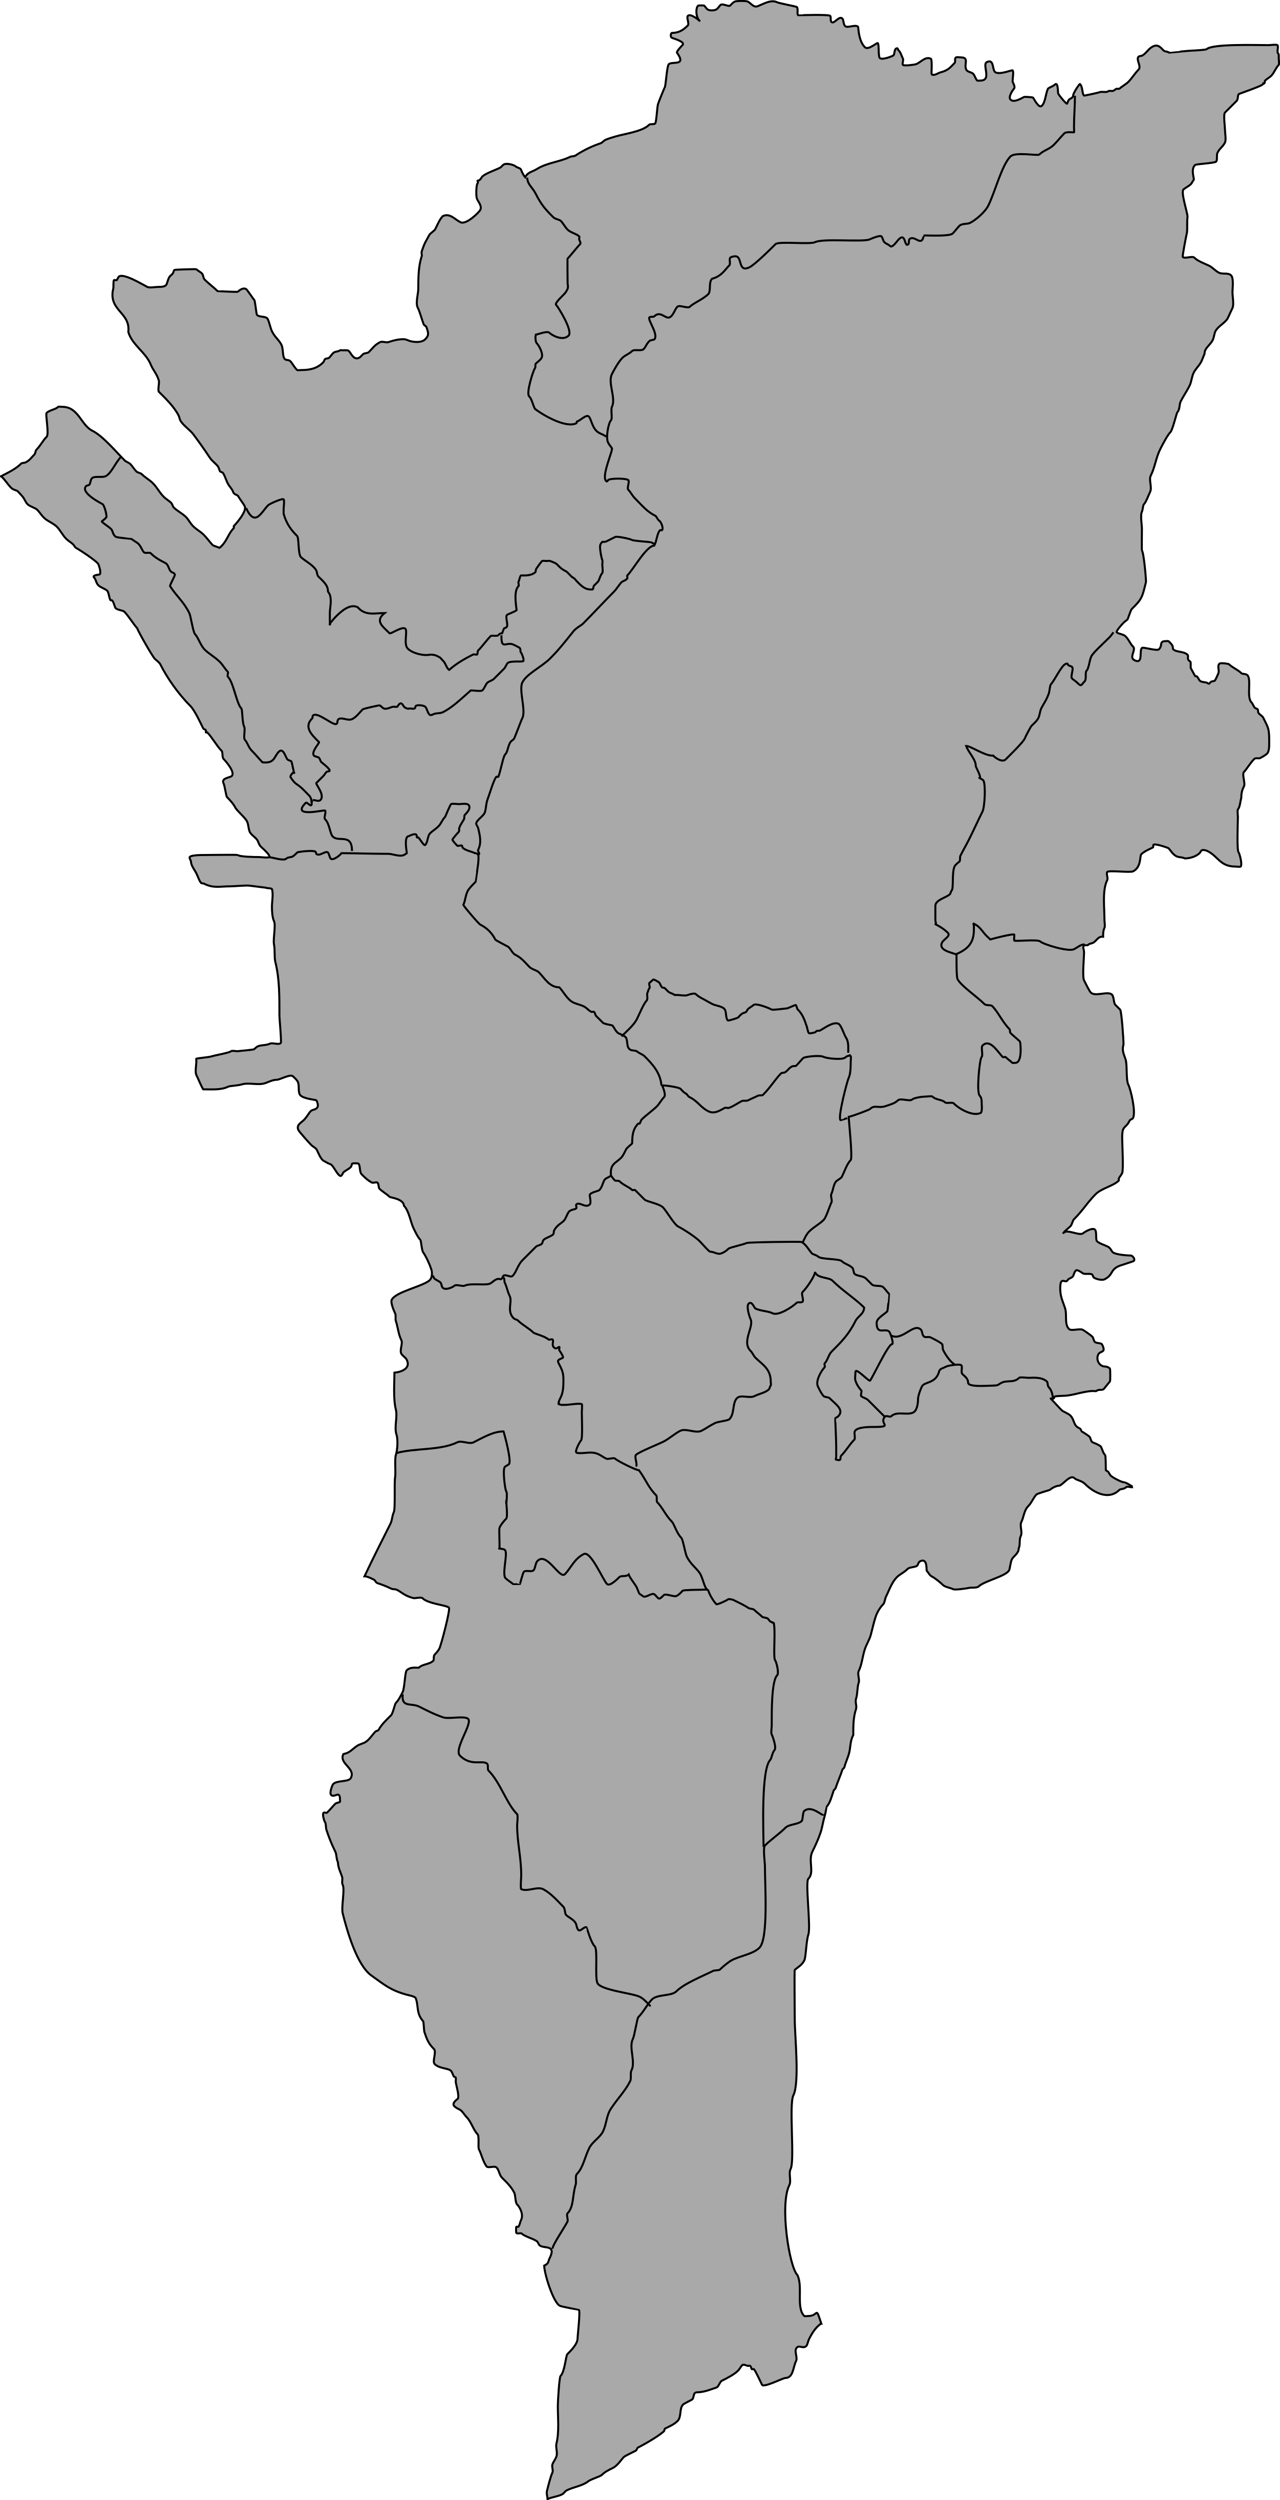 <?xml version="1.0" encoding="UTF-8" standalone="no"?>
<!-- Created with Inkscape (http://www.inkscape.org/) -->

<svg
   xmlns:dc="http://purl.org/dc/elements/1.1/"
   xmlns:cc="http://creativecommons.org/ns#"
   xmlns:rdf="http://www.w3.org/1999/02/22-rdf-syntax-ns#"
   xmlns:svg="http://www.w3.org/2000/svg"
   xmlns="http://www.w3.org/2000/svg"
   xmlns:sodipodi="http://sodipodi.sourceforge.net/DTD/sodipodi-0.dtd"
   xmlns:inkscape="http://www.inkscape.org/namespaces/inkscape"
   height="622.881"
   width="319.068"
   viewBox="0 0 638.136 1245.761"
   id="svg2"
   version="1.1"
   inkscape:version="0.48.5 r10040"
   sodipodi:docname="New document 1">
  <defs
     id="defs4" />
  <sodipodi:namedview
     id="base"
     pagecolor="#ffffff"
     bordercolor="#666666"
     borderopacity="1.0"
     inkscape:pageopacity="0.0"
     inkscape:pageshadow="2"
     inkscape:zoom="0.52089844"
     inkscape:cx="245.62413"
     inkscape:cy="-135.05096"
     inkscape:document-units="px"
     inkscape:current-layer="layer1"
     showgrid="false"
     fit-margin-top="0"
     fit-margin-left="0"
     fit-margin-right="0"
     fit-margin-bottom="0"
     inkscape:window-width="1024"
     inkscape:window-height="578"
     inkscape:window-x="-8"
     inkscape:window-y="-8"
     inkscape:window-maximized="1" />
  <g
     inkscape:label="Layer 1"
     inkscape:groupmode="layer"
     id="layer1"
     transform="translate(-93.166,3.871)">
    <path
       style="fill:#a9a9a9;stroke:#000000;stroke-width:1px;stroke-linecap:butt;stroke-linejoin:miter;stroke-opacity:1"
       d="m 502.605,1153.833 c -2.824,1.784 -4.771,5.13 -6.109,7.805 -0.503,1.007 -0.728,2.765 -1.357,3.394 -1.741,1.741 -3.867,-1.09 -5.091,1.357 -0.814,1.629 0.814,4.48 0,6.109 -1.571,3.142 -1.312,8.484 -5.43,8.484 -1.001,0 -10.76,4.952 -11.539,3.394 -0.775,-1.551 -3.245,-6.978 -4.072,-7.806 -0.17,-0.17 -0.848,0.17 -1.018,0 -0.444,-0.444 -0.225,-1.3 -1.018,-1.697 -0.283,-0.141 -1.142,0.215 -1.357,0 -0.113,-0.113 -1.895,-0.82 -2.376,-0.339 -0.721,0.721 -1.409,2.088 -2.036,2.715 -2.115,2.115 -5.751,3.894 -8.145,5.09 -1.062,0.531 -1.598,3.022 -2.715,3.394 -3.525,1.175 -6.277,2.376 -9.842,2.376 -0.16,0 -0.998,0.299 -1.018,0.339 -0.427,0.853 -0.573,2.164 -1.018,3.054 -0.148,0.296 -4.125,2.088 -4.751,2.715 -1.955,1.955 -0.712,6.142 -2.715,8.145 -1.806,1.806 -4.023,2.69 -6.109,3.733 -0.691,0.346 -0.319,0.998 -0.679,1.357 -2.264,2.264 -9.676,6.535 -12.896,8.145 -0.721,0.36 -0.487,1.262 -1.357,1.697 -1.044,0.522 -5.243,2.528 -5.769,3.054 -1.376,1.376 -3.098,4.264 -5.43,5.43 -2.277,1.138 -3.987,1.95 -5.43,3.394 -1.102,1.102 -5.914,2.181 -7.466,3.733 -3.453,2.132 -6.735,2.35 -10.181,4.072 -0.882,0.441 -1.289,1.493 -2.376,2.036 -2.176,1.088 -6.345,1.594 -7.127,2.376 -0.048,-1.167 -0.651,-2.824 -0.339,-4.072 0.573,-2.293 1.829,-7.391 2.715,-9.163 0.535,-1.071 -0.38,-2.932 0,-4.072 0.485,-1.455 1.505,-2.48 2.036,-4.072 0.641,-1.923 -0.492,-4.481 0,-6.448 1.428,-5.71 0.679,-12.548 0.679,-18.665 0,-2.172 0.715,-14.29 1.357,-14.932 2.117,-2.117 2.62,-10.086 3.394,-10.86 1.384,-1.384 5.091,-4.936 5.091,-7.806 0,-1.36 1.43,-13.502 0.679,-14.254 -0.021,-0.021 -8.562,-1.566 -9.502,-2.036 -3.342,-1.671 -7.805,-16.14 -7.805,-20.023 2.43,-1.091 1.823,-1.949 2.715,-3.733 3.541,-7.081 -3.102,-4.46 -5.091,-6.448 -0.387,-0.387 -0.776,-1.454 -1.018,-1.697 -1.423,-1.423 -6.258,-2.525 -7.805,-4.072 -0.472,-0.472 -2.111,0.265 -2.715,-0.339 -0.134,-0.134 -0.169,-2.886 0,-3.054 0.17,-0.17 0.848,0.17 1.018,0 0.638,-0.638 0.841,-2.361 1.357,-3.394 1.34,-2.68 -0.532,-6.302 -2.036,-7.806 -0.858,-0.858 -0.724,-4.502 -1.357,-5.769 -1.552,-3.104 -3.818,-5.176 -6.109,-7.466 -1.297,-1.297 -1.493,-3.869 -2.715,-5.09 -1.06,-1.06 -4.259,0.568 -5.091,-0.679 -1.878,-2.817 -2.334,-5.686 -3.733,-8.484 -0.505,-1.01 0.307,-6.481 -0.679,-7.466 -2.046,-2.046 -3.096,-6.151 -5.43,-8.484 -0.97,-0.97 -2.236,-3.154 -3.394,-3.733 -1.002,-0.501 -1.948,-0.93 -2.715,-1.697 -1.514,-1.514 1.388,-3.425 1.697,-3.733 1.007,-1.007 -1.018,-7.575 -1.018,-8.484 0,-0.679 0.186,-1.384 0,-2.036 -0.112,-0.392 -0.836,-0.314 -1.018,-0.679 -0.46,-0.92 -0.849,-2.206 -1.357,-2.715 -1.39,-1.39 -5.783,-1.031 -8.145,-3.394 -1.28,-1.28 1.08,-6.046 -0.339,-7.466 -2.776,-2.776 -3.543,-4.86 -4.751,-8.484 -0.266,-0.798 -0.292,-5.043 -0.679,-5.43 -0.667,-0.667 -1.602,-2.092 -2.036,-3.394 -0.89,-2.671 -0.668,-6.087 -1.697,-8.145 -0.406,-0.813 -3.809,-1.428 -4.751,-1.697 -7.936,-2.267 -10.679,-4.767 -17.308,-9.502 -7.248,-5.177 -12.17,-22.548 -14.253,-30.883 -0.796,-3.183 1.166,-11.921 0,-14.254 -0.624,-1.249 0.105,-2.741 -0.339,-4.072 -0.742,-2.226 -2.036,-4.693 -2.036,-7.127 -0.9,-1.899 -0.584,-3.882 -1.357,-5.43 -2.004,-4.008 -3.287,-7.486 -4.412,-10.86 -0.282,-0.846 -0.174,-3.229 -0.679,-3.733 -0.226,-0.226 -1.571,-3.859 -0.679,-4.751 0.283,-0.283 1.414,0.283 1.697,0 1.512,-1.512 2.959,-3.298 4.072,-4.412 0.586,-0.586 1.89,-0.532 2.376,-1.018 0.09,-0.09 0,-0.878 0,-1.018 0,-5.064 -2.717,-0.68 -4.412,-2.376 -1.008,-1.008 0.64,-5.052 1.018,-5.43 2.009,-2.009 7.747,-0.9 8.824,-3.054 2.455,-4.91 -6.132,-7.079 -3.733,-11.878 3.446,-0.729 4.286,-2.405 6.787,-4.072 1.336,-0.891 3.105,-1.165 4.412,-2.036 1.878,-1.252 3.29,-3.629 4.751,-5.091 0.489,-0.489 1.35,-0.324 1.697,-1.018 1.234,-2.467 4.788,-5.806 6.109,-7.127 0.942,-0.942 1.865,-5.598 2.376,-6.109 1.339,-1.339 2.43,-3.502 3.394,-5.43 1.01,-2.02 1.151,-9.975 2.036,-10.86 2.066,-2.066 5.78,-1.029 6.109,-1.357 1.783,-1.783 5.304,-1.57 7.127,-3.394 0.516,-0.516 -0.027,-2.348 0.679,-3.054 0.717,-0.717 1.817,-1.938 2.376,-3.054 0.883,-1.765 5.576,-19.538 4.751,-20.362 -1.317,-1.317 -10.34,-1.856 -13.235,-4.751 -0.59,-0.59 -3.586,0.165 -4.412,0 -1.077,-0.215 -2.741,-0.861 -3.733,-1.357 -1.628,-0.814 -3.116,-2.067 -4.412,-2.715 -1.073,-0.537 -2.055,-0.179 -3.054,-0.679 -2.235,-1.117 -4.471,-1.943 -6.787,-2.715 -0.803,-0.268 -1.211,-1.454 -1.697,-1.697 -1.458,-0.729 -3.405,-1.697 -4.751,-1.697 4.626,-9.83 8.55,-17.44 12.896,-26.131 0.991,-1.983 0.838,-4.052 1.697,-5.769 0.853,-1.705 0.152,-14.485 0.679,-17.647 0.349,-2.095 -0.284,-8.991 0.339,-10.86 0.872,-2.617 1.119,-7.841 0.339,-10.181 -1.256,-3.768 0.619,-8.723 -0.339,-12.557 -1.356,-5.424 -0.679,-13.855 -0.679,-18.326 3.492,-0.332 8.279,-2.108 6.109,-6.448 -0.588,-1.175 -2.159,-1.943 -2.715,-3.054 -0.905,-1.81 0.905,-4.977 0,-6.787 -1.452,-2.905 -1.682,-6.402 -2.715,-9.502 -0.354,-1.064 0.161,-2.733 -0.339,-3.733 -0.515,-1.03 -2.401,-5.378 -1.697,-6.787 2.051,-4.101 15.896,-6.733 19.005,-9.842 1.012,-1.012 1.366,-3.367 0.679,-5.43 -0.832,-2.495 -2.404,-5.981 -4.072,-8.484 -0.697,-1.046 -0.959,-5.71 -1.357,-6.109 -1.266,-1.266 -2.528,-4.038 -3.394,-5.769 -1.345,-2.69 -2.273,-8.721 -4.751,-11.199 -0.24,-3.51 -6.807,-4.092 -7.127,-4.412 -1.411,-1.411 -3.685,-2.667 -5.091,-4.072 -0.558,-0.558 -0.258,-2.294 -1.018,-3.054 -0.435,-0.435 -2.143,0.286 -2.715,0 -2.125,-1.063 -3.841,-2.823 -5.091,-4.072 -1.328,-1.328 -0.596,-4.329 -1.697,-5.43 -0.186,-0.186 -2.907,-0.148 -3.054,0 -0.284,0.284 -0.358,1.376 -0.679,1.697 -1.187,1.187 -2.815,1.797 -3.733,2.715 -0.342,0.342 -0.79,2.15 -1.697,1.697 -1.542,-0.771 -3.42,-5.326 -4.751,-5.769 -1.42,-0.473 -2.252,-1.126 -3.394,-1.697 -1.431,-0.715 -2.817,-4.276 -3.394,-5.43 -0.506,-1.013 -1.993,-1.654 -2.715,-2.376 -1.487,-1.487 -6.035,-6.64 -6.448,-7.466 -1.295,-2.59 1.383,-3.759 2.715,-5.091 1.452,-1.452 2.447,-3.465 3.394,-4.412 0.909,-0.909 2.628,-0.504 3.394,-2.036 0.504,-1.009 -0.268,-2.983 -0.679,-3.394 -0.138,-0.138 -6.147,-0.717 -7.805,-2.376 -1.501,-1.501 -0.371,-4.814 -1.357,-6.787 -0.569,-1.137 -1.75,-2.089 -2.376,-2.715 -1.354,-1.354 -6.481,1.697 -8.145,1.697 -2.051,0 -4.028,1.117 -5.769,1.697 -3.631,1.21 -8.26,-0.527 -11.878,0.679 -1.327,0.442 -5.817,0.703 -6.448,1.018 -3.618,1.809 -8.268,1.357 -12.557,1.357 -1.372,-2.345 -2.265,-4.87 -3.394,-7.127 -0.736,-1.471 0,-5.107 0,-6.787 0,-0.287 -0.177,-1.181 0,-1.357 0.129,-0.129 6.52,-0.816 7.127,-1.018 2.203,-0.734 9.328,-1.862 10.181,-2.715 0.404,-0.404 2.788,0.101 3.394,0 0.916,-0.153 7.77,-0.643 8.145,-1.018 0.284,-0.284 1.22,-1.119 1.697,-1.357 1.558,-0.779 4.318,-0.462 6.109,-1.357 1.32,-0.66 4.324,0.767 5.43,-0.339 0.448,-0.448 -0.679,-12.158 -0.679,-13.575 0,-9.384 0.12,-18.184 -2.036,-26.81 -0.603,-2.411 -0.083,-5.845 -0.679,-8.824 -0.503,-2.517 1.009,-9.521 0,-11.539 -0.843,-1.686 -1.018,-5.137 -1.018,-7.127 0,-2.49 0.783,-6.474 0,-8.824 -0.168,-0.503 -2.72,-0.344 -3.054,-0.679 l -8.145,-1.018 c -1.865,-0.233 -7.443,0.339 -9.502,0.339 -5.508,0 -8.366,1.077 -13.235,-1.357 -0.598,-0.299 -0.949,0.069 -1.357,-0.339 -0.902,-0.902 -1.52,-3.041 -2.376,-4.751 -0.968,-1.936 -2.715,-3.934 -2.715,-6.109 -0.226,-0.566 -0.559,-1.099 -0.679,-1.697 -0.269,-1.343 5.612,-1.357 7.127,-1.357 1.702,0 16.76,-0.209 16.968,0 0.921,0.921 8.384,1.018 10.52,1.018 0.874,0 4.57,0.521 5.091,0 0.827,-0.827 -3.316,-4.334 -4.072,-5.091 -1.023,-1.023 -1.091,-1.842 -1.697,-3.054 -0.84,-1.681 -3.434,-2.835 -4.072,-4.751 -0.579,-1.738 -0.439,-2.673 -1.018,-4.412 -0.702,-2.106 -5.131,-5.51 -6.109,-7.466 -0.789,-1.577 -2.495,-3.513 -4.072,-5.091 -0.443,-0.443 -1.122,-5.638 -1.697,-6.787 -1.4,-2.801 3.205,-2.866 4.072,-3.733 1.828,-1.828 -2.938,-7.35 -4.072,-8.484 -0.839,-0.839 -0.304,-3.359 -1.018,-4.072 -2.327,-2.327 -4.892,-6.928 -7.127,-9.163 -0.16,-0.16 -0.553,0.188 -0.679,0 -0.188,-0.282 0.152,-0.715 0,-1.018 -0.307,-0.614 -1.06,-0.423 -1.357,-1.018 -1.527,-3.053 -4.228,-8.979 -6.448,-11.199 -6.189,-6.189 -11.698,-14.233 -14.932,-20.701 -0.469,-0.939 -1.985,-1.985 -2.715,-2.715 -1.307,-1.307 -8.274,-13.622 -8.824,-15.272 -1.666,-1.758 -5.476,-7.829 -6.787,-8.484 -0.746,-0.373 -3.606,-0.764 -4.072,-1.697 -0.647,-1.294 -0.761,-2.797 -1.697,-3.733 -0.114,-0.114 -0.565,0.114 -0.679,0 -0.704,-0.704 -0.876,-3.93 -1.697,-4.751 -0.973,-0.973 -3.278,-1.581 -4.412,-2.715 -1.223,-1.223 -1.102,-2.799 -2.036,-3.733 -1.436,-1.436 2.507,-1.489 2.715,-1.697 0.842,-0.842 -0.359,-4.452 -0.679,-5.091 -0.776,-1.552 -9.687,-7.389 -11.199,-8.145 -0.453,-0.226 -0.801,-1.14 -1.357,-1.697 -0.867,-0.867 -2.566,-1.887 -3.394,-2.715 -2.016,-2.016 -2.991,-4.348 -4.751,-6.109 -1.301,-1.301 -3.62,-2.413 -5.091,-3.394 -2.145,-1.43 -2.979,-3.319 -4.751,-5.091 -0.896,-0.896 -3.67,-1.634 -4.751,-2.715 -1.153,-1.153 -1.574,-2.931 -2.715,-4.072 -0.455,-0.455 -2.058,-2.496 -2.715,-2.715 -0.838,-0.279 -2.003,-0.646 -2.715,-1.357 -1.847,-1.847 -3.94,-5.194 -5.091,-5.769 3.867,-2.019 7.344,-3.611 10.181,-6.448 0.182,-0.182 1.518,-0.28 1.697,-0.339 2.092,-0.697 3.681,-3.003 4.751,-4.072 0.586,-0.586 0.532,-1.89 1.018,-2.376 2.164,-2.164 3.102,-4.46 5.091,-6.448 1.38,-1.38 -0.691,-11.187 0,-11.878 1.543,-1.543 4.334,-1.619 5.769,-3.054 0.205,-0.205 1.714,0 2.036,0 8.118,0 9.322,9.073 14.932,11.878 5.414,2.707 11.585,10.227 16.29,14.932 0.486,0.486 2.113,1.094 2.715,1.697 1.063,1.063 1.837,2.516 3.054,3.733 0.573,0.573 2.063,0.705 2.715,1.357 1.715,1.715 3.81,2.791 5.43,4.412 2.259,2.259 3.184,4.541 5.43,6.787 1.287,1.287 2.643,1.964 3.733,3.054 0.585,0.585 0.746,1.764 1.357,2.376 1.527,1.527 4.364,3.007 6.109,4.751 1.023,1.023 2.156,3.175 3.394,4.412 1.979,1.979 3.587,2.569 5.43,4.412 1.46,1.46 3.175,3.853 4.412,5.091 0.358,0.358 2.591,0.956 3.394,1.357 3.711,-2.947 4.113,-6.828 7.127,-9.842 0.17,-0.17 -0.17,-0.848 0,-1.018 1.426,-1.426 6.619,-7.464 5.43,-9.842 -0.827,-1.654 -2.358,-3.358 -3.054,-4.751 -0.611,-1.221 -2.204,-0.842 -2.715,-2.376 -0.489,-1.468 -1.554,-2.363 -2.376,-3.733 -1.096,-1.827 -1.586,-4.076 -2.715,-5.769 -0.208,-0.313 -1.161,-0.482 -1.357,-0.679 -0.339,-0.339 -0.631,-1.794 -1.018,-2.376 -1.005,-1.508 -2.959,-2.742 -4.072,-4.412 -2.379,-3.568 -5.258,-7.689 -8.145,-11.539 -1.885,-2.514 -4.731,-4.213 -6.448,-6.787 -0.538,-0.807 -0.633,-1.945 -1.018,-2.715 -2.249,-4.497 -6.564,-8.6 -9.842,-11.878 -0.68,-0.68 0.24,-4.472 0,-5.43 -0.813,-3.253 -2.974,-5.399 -4.072,-8.145 -2.451,-6.127 -9.342,-9.79 -11.199,-16.29 1.205,-9.857 -10.254,-10.569 -7.466,-21.72 0.151,-0.603 -0.101,-3.632 0.339,-4.072 0.226,-0.226 1.131,0.226 1.357,0 0.298,-0.298 0.72,-1.399 1.018,-1.697 2.114,-2.114 12.083,4.005 14.253,5.091 1.094,0.547 3.866,0 5.091,0 5.577,0 4.015,-1.243 5.769,-4.751 0.509,-1.018 1.412,-1.127 2.036,-2.376 0.179,-0.359 0.233,-1.135 0.679,-1.357 0.384,-0.192 10.728,-0.471 10.86,-0.339 0.818,0.818 2.074,1.395 2.715,2.036 0.879,0.879 0.628,2.325 1.357,3.054 2.313,2.313 4.581,3.902 6.448,5.769 0.044,0.044 9.931,0.59 10.181,0.339 0.596,-0.596 2.431,-2.178 4.072,-1.357 0.497,0.248 3.456,4.813 4.072,5.43 0.453,0.453 1.053,7.161 1.357,7.466 1.273,1.273 3.968,0.574 5.091,1.697 0.84,0.84 1.576,4.848 2.376,6.448 1.58,3.161 3.478,4.242 4.751,6.787 0.968,1.937 0.423,5.853 1.697,7.127 0.631,0.631 1.886,0.189 2.715,1.018 1.123,1.123 1.852,2.87 3.394,4.412 0.173,0.173 1.825,0 2.036,0 4.296,0 7.864,-0.737 10.86,-3.733 0.634,-0.634 0.575,-1.254 1.018,-1.697 0.388,-0.388 1.712,-0.355 2.036,-0.679 0.57,-0.57 1.451,-1.79 2.036,-2.376 0.886,-0.886 2.64,-0.604 3.394,-1.357 0.132,-0.132 1.15,0 1.357,0 0.985,0 2.544,-0.171 3.054,0.339 1.088,1.088 2.411,4.734 5.091,3.394 0.974,-0.487 1.49,-1.593 2.376,-2.036 0.408,-0.204 2.132,-0.435 2.376,-0.679 2.044,-2.044 2.989,-3.7 5.769,-5.091 1.081,-0.541 2.915,0.386 4.072,0 2.085,-0.695 7.129,-2.205 9.502,-1.018 2.047,1.023 6.875,1.609 8.824,-0.339 2.094,-2.094 1.643,-3.215 0.679,-6.109 -0.175,-0.526 -1.155,-0.851 -1.357,-1.357 -1.055,-2.636 -1.777,-5.93 -3.054,-8.484 -1.063,-2.126 0.339,-7.065 0.339,-9.163 0,-5.85 0.061,-11.383 1.697,-16.29 0.238,-0.713 -0.238,-1.663 0,-2.376 0.445,-1.336 1.069,-3.156 1.697,-4.412 0.592,-1.184 1.471,-2.602 2.036,-3.733 0.543,-1.085 2.544,-2.033 3.054,-3.054 1.014,-2.027 2.181,-4.896 3.733,-6.448 3.621,-1.617 5.823,1.554 8.824,3.054 2.847,1.424 9.262,-4.949 9.842,-6.109 1.039,-2.077 -1.162,-4.165 -1.697,-5.769 -0.472,-1.417 -0.3,-6.827 0.339,-7.466 0.511,-0.511 -0.155,-1.357 0,-1.357 1.387,0 1.894,-1.555 2.376,-2.036 1.632,-1.632 6.196,-3.098 8.824,-4.412 0.938,-0.469 1.046,-1.202 2.036,-1.697 1.457,-0.728 5.072,0.321 5.769,1.018 0.648,0.648 2.406,0.77 2.715,1.697 0.466,1.397 1.617,3.314 2.036,3.733 1.306,-2.653 3.566,-2.696 5.769,-4.072 5.275,-3.297 11.597,-3.593 16.629,-6.109 0.774,-0.387 1.875,-0.118 2.715,-0.679 3.871,-2.581 8.331,-4.7 12.557,-6.109 0.739,-0.246 1.605,-1.367 2.376,-1.697 1.496,-0.641 3.535,-1.252 5.091,-1.697 5.118,-1.462 13.331,-2.471 16.629,-5.769 0.622,-0.622 2.432,-0.057 3.054,-0.679 0.591,-0.591 0.979,-7.99 1.357,-9.502 0.22,-0.88 3.274,-8.364 3.394,-8.484 0.539,-0.539 1.034,-10.536 2.036,-11.539 1.033,-1.033 4.352,-0.28 5.43,-1.357 1.137,-1.137 -1.058,-3.812 -1.357,-4.412 -0.3,-0.6 2.26,-3.278 2.715,-3.733 1.772,-1.772 -5.165,-3.468 -5.43,-3.733 -0.548,-0.548 -0.508,-2.376 0.339,-2.376 3.942,0 6.176,-2.104 7.805,-3.733 0.792,-0.792 -0.792,-3.959 0,-4.751 1.413,-1.413 5.731,2.337 6.109,2.715 -2.185,-1.74 -2.322,-6.502 -1.018,-7.805 0.134,-0.134 2.886,-0.169 3.054,0 1.255,1.255 1.247,2.376 3.733,2.376 2.941,0 2.966,-1.269 4.412,-2.715 0.895,-0.895 4.126,0.964 4.751,0.339 0.785,-0.785 1.357,-1.527 2.376,-2.036 0.734,-0.367 5.607,-0.42 6.448,0 1.531,0.765 2.822,3.019 4.751,2.376 2.443,-0.814 6.683,-3.616 9.842,-2.036 1.088,0.544 9.535,2.069 9.842,2.376 0.886,0.886 -0.075,3.319 0.679,4.072 0.093,0.093 15.105,-0.506 15.95,0.339 0.604,0.604 -0.069,2.307 0.679,3.054 1.301,1.301 3.746,-3.381 5.43,-1.697 0.651,0.651 0.426,2.801 1.357,3.733 1.148,1.148 5.142,-0.967 6.448,0.339 0.209,0.209 0.132,6.919 3.394,10.181 1.712,1.712 6.052,-2.433 6.448,-2.036 0.723,0.723 0.159,6.607 1.018,7.466 1.107,1.107 6.395,-0.965 6.787,-1.357 0.634,-0.634 0.377,-2.904 1.357,-3.394 0.983,-0.492 0.763,0.424 1.018,0.679 1.406,1.406 1.457,2.575 2.376,4.412 0.327,0.653 -0.496,2.558 0,3.054 0.588,0.588 5.585,-0.052 6.448,-0.339 2.324,-0.775 4.671,-4.112 7.466,-2.715 0.728,0.364 0.225,7.748 0.339,7.805 1.551,0.776 3.211,-0.718 4.412,-1.018 4.043,-1.011 5.024,-2.649 7.127,-4.751 0.503,-0.503 -0.244,-2.253 0.679,-2.715 0.535,-0.268 1.747,0 2.376,0 4.42,0 1.366,3.412 2.715,6.109 0.619,1.239 2.505,1.148 3.394,2.036 0.901,0.901 1.248,2.606 2.036,3.394 0.169,0.169 1.431,0 1.697,0 5.73,0 0.665,-7.968 3.054,-9.163 3.957,-1.978 2.533,4.151 4.412,5.091 2.432,1.216 8.189,-1.313 8.484,-1.018 0.679,0.679 0,3.952 0,5.43 0,0.536 1.584,2.828 0.679,3.733 -0.266,0.266 -3.082,4.045 -1.697,5.43 1.697,1.697 5.386,-0.657 6.787,-1.357 0.207,-0.104 4.207,0.134 4.412,0.339 0.456,0.456 2.862,5.623 4.412,4.072 1.816,-1.816 1.883,-6.141 3.054,-8.484 0.226,-0.452 2.613,-1.256 3.394,-2.036 1.726,-1.726 1.497,3.811 1.697,4.412 0.252,0.756 4.109,5.393 4.412,5.091 0.297,-0.297 0.292,-1.31 1.018,-2.036 0.638,-0.638 1.534,-0.692 2.036,-1.697 -0.399,-1.133 3.203,-6.299 3.394,-6.109 1.45,1.45 0.957,4.69 2.036,5.769 0.107,0.107 7.252,-1.42 7.805,-1.697 0.793,-0.397 3.51,0.223 4.072,-0.339 0.647,-0.647 1.673,0.008 2.715,-0.339 0.6,-0.2 0.998,-0.843 1.697,-1.018 0.044,-0.011 1.256,0.101 1.357,0 1.169,-1.169 3.228,-2.21 4.412,-3.394 1.776,-1.776 3.242,-4.26 5.091,-6.109 1.624,-1.624 -1.405,-5.043 0,-6.448 0.428,-0.428 1.46,-0.294 2.036,-0.679 2.302,-1.534 2.868,-3.3 5.091,-4.412 2.613,-1.306 3.816,0.423 5.43,2.036 0.512,0.512 2.179,0.483 2.715,1.018 0.041,0.041 10.064,-1.018 11.539,-1.018 1.139,0 6.839,-0.391 7.127,-0.679 2.796,-2.796 24.75,-2.036 30.883,-2.036 0.703,0 3.964,-0.447 4.412,0 0.735,0.735 -0.396,3.337 0.339,4.072 0.467,0.467 0.339,1.431 0.339,2.376 0,0.435 0.317,3.077 0,3.394 -1.515,1.515 -2.249,3.946 -3.733,5.43 -0.747,0.747 -2.149,1.47 -3.054,2.376 -0.222,0.222 -0.169,1.187 -0.339,1.357 -0.363,0.363 -0.679,-0.482 -0.679,0.339 0,0.848 -11.182,4.573 -12.217,5.091 -0.552,1.18 -0.2,2.576 -1.018,3.394 -2.054,2.054 -3.941,3.941 -5.769,5.769 -0.853,0.853 0,7.037 0,8.484 0,1.563 0.684,5.08 0,6.448 -1.077,2.154 -2.607,2.839 -3.733,5.091 -0.582,1.163 0.079,3.655 -0.679,4.412 -0.819,0.819 -9.973,1.149 -10.52,1.697 -2.337,2.337 -0.149,6.936 -0.679,7.466 -0.456,0.456 -0.85,1.529 -1.357,2.036 -1.049,1.049 -2.907,1.888 -3.733,2.715 -1.401,1.401 2.036,11.39 2.036,13.575 -0.369,2.531 0.034,6.653 -0.339,8.145 -0.303,1.212 -2.322,11.592 -2.036,11.878 1.018,1.018 4.751,-0.679 5.769,0.339 1.868,1.868 5.129,2.904 7.466,4.072 1.692,0.846 3.015,2.525 4.751,3.394 1.954,0.977 4.597,-0.155 6.109,1.357 1.409,1.409 0.679,6.558 0.679,8.484 0,1.823 0.836,6.133 0,7.805 -0.761,1.522 -1.449,3.237 -2.376,5.091 -1.098,2.195 -4.872,3.976 -6.109,6.448 -0.639,1.277 -0.677,3.05 -1.357,4.412 -1.274,2.548 -4.072,3.941 -4.072,6.787 -0.573,1.364 -1.111,2.9 -1.697,4.072 -0.909,1.817 -2.723,3.41 -3.733,5.43 -0.931,1.863 -1.083,4.542 -2.036,6.448 -1.587,3.173 -3.045,5.072 -4.412,7.805 -0.797,1.594 -0.359,4.092 -1.697,5.43 -0.336,0.336 -2.368,8.816 -3.394,9.842 -1.443,1.443 -3.882,6.067 -5.091,8.484 -2.26,4.52 -2.564,8.862 -4.751,13.235 -1.08,2.159 0.775,5.916 -0.339,8.145 -0.686,1.372 -2.009,5.063 -3.054,6.109 -0.564,0.564 -0.536,2.768 -1.018,3.733 -0.893,1.787 0,6.451 0,8.484 0,1.062 -0.119,10.741 0,10.86 0.911,0.911 2.036,13.441 2.036,15.611 -1.952,8.041 -2.025,8.473 -7.127,13.575 -0.511,0.511 -1.922,4.977 -2.036,5.091 -0.582,0.582 -1.379,1.039 -2.036,1.697 -0.665,0.665 -3.907,4.238 -3.394,4.751 0.903,0.903 3.222,0.846 4.412,2.036 1.716,1.716 2.226,3.583 3.733,5.091 1.681,1.681 -2.188,5.354 0.679,6.787 4.57,2.285 2.25,-4.626 3.733,-6.109 0.596,-0.596 7.499,1.664 8.484,0.679 2.002,-2.002 -0.077,-4.072 3.394,-4.072 0.207,0 1.225,-0.132 1.357,0 0.647,0.647 1.527,1.357 2.036,2.376 0.143,0.285 0.153,1.51 0.339,1.697 1.518,1.518 5.32,0.909 7.127,2.715 0.562,0.562 -0.06,1.577 0.339,2.376 0.344,0.688 0.66,0.66 1.018,1.018 0.497,0.497 -0.004,2.708 0.339,3.394 0.573,1.146 1.48,2.62 2.036,3.733 0.16,0.32 0.765,0.086 1.018,0.339 0.541,0.541 0.914,1.593 1.357,2.036 0.991,0.991 3.293,0.578 4.072,1.357 0.615,0.615 1.226,-0.548 1.357,-0.679 0.411,-0.411 1.689,-0.332 2.036,-0.679 0.508,-0.508 1.28,-2.56 1.697,-3.394 0.869,-1.738 -0.69,-3.722 0.679,-5.091 0.438,-0.438 4.386,-0.026 4.751,0.339 1.668,1.668 4.356,2.66 6.109,4.412 0.588,0.588 2.221,0.184 3.054,1.018 2.118,2.118 -0.546,10.993 2.036,13.575 0.64,0.64 1.074,2.092 1.697,2.715 0.247,0.247 1.023,0.344 1.357,0.679 0.209,0.209 0.212,1.442 0.339,1.697 0.4,0.799 2.018,1.661 2.376,2.376 2.905,5.809 3.054,5.599 3.054,12.896 0,1.496 -0.039,4.111 -1.018,5.091 -0.859,0.859 -2.488,1.753 -3.733,2.376 -0.26,0.13 -2.066,-0.309 -2.715,0.339 -1.929,1.929 -3.948,5.306 -5.091,6.448 -1.143,1.143 0.752,5.623 0,7.127 -1.006,2.012 -1.357,3.437 -1.357,5.769 -0.5,1.695 -0.682,4.754 -1.697,5.769 -0.331,0.331 0,3.298 0,3.733 0,1.814 -0.609,16.698 0.339,17.647 0.408,0.408 2.047,6.098 1.018,7.127 -0.213,0.213 -2.086,0 -2.376,0 -7.995,0 -8.58,-4.969 -14.253,-7.805 -0.448,-0.224 -2.064,-0.665 -2.715,-0.339 -0.401,0.201 -0.791,1.13 -1.018,1.357 -1.714,1.714 -4.763,2.715 -7.466,2.715 -1.069,-0.638 -3.023,-0.493 -4.072,-1.018 -2.059,-1.03 -2.794,-2.794 -4.072,-4.072 -0.17,-0.17 -6.674,-2.489 -7.466,-1.697 -0.337,0.337 0.134,1.121 -0.339,1.357 -1.736,0.868 -4.224,1.849 -5.769,3.394 -0.764,0.764 0.131,6.382 -4.072,8.484 -1.513,0.757 -12.389,-0.674 -12.896,0.339 -0.543,1.086 0.543,2.986 0,4.072 -2.51,5.02 -1.357,13.511 -1.357,20.023 0,0.871 0.4,2.934 0,3.733 -0.732,1.465 -0.679,3.432 -0.679,4.412 -2.658,-0.279 -3.158,2.088 -5.091,3.054 -0.997,0.499 -1.489,0.132 -2.376,1.018 -0.396,0.396 -1.64,-0.057 -2.036,0.339 -0.865,0.865 0,1.683 0,3.394 0,2.597 -0.93,12.055 0,13.914 0.782,1.564 2.601,5.316 3.394,6.109 2.165,2.165 8.572,-0.93 10.52,1.018 1.048,1.048 0.793,4.187 1.697,5.091 0.74,0.74 1.819,1.819 2.376,2.376 0.726,0.726 1.697,14.848 1.697,17.308 -0.898,3.081 0.136,4.82 1.018,7.466 0.906,2.719 0.144,10.131 1.357,12.557 1.232,2.465 3.856,13.668 2.376,16.629 -0.391,0.782 -1.306,0.575 -1.697,1.357 -2.172,4.343 -3.733,2.033 -3.733,8.484 0,2.721 0.733,16.18 0,17.647 -0.618,1.236 -1.184,1.689 -1.697,2.715 -0.102,0.205 0.157,0.861 0,1.018 -2.752,2.752 -8.513,3.762 -11.539,6.787 -4.037,4.037 -6.246,7.943 -10.86,12.557 -0.662,0.662 -0.877,2.573 -1.697,3.394 -1.205,1.205 -3.134,2.534 -3.733,3.733 1.479,-3.027 8.325,1.517 10.181,-0.339 0.393,-0.393 4.517,-2.949 5.769,-1.697 1.033,1.033 0.244,4.995 1.018,5.769 1.157,1.157 3.621,1.811 5.43,2.715 1.303,0.651 1.633,1.973 2.376,2.715 1.228,1.228 7.025,1.697 9.163,1.697 0.502,0 2.348,1.725 1.357,2.715 -0.319,0.319 -6.711,2.168 -7.805,2.715 -3.978,1.989 -2.458,4.284 -6.787,6.448 -1.245,0.623 -4.579,-0.167 -5.43,-1.018 -0.339,-0.339 -0.339,-1.018 -0.679,-1.357 -0.755,-0.755 -4.036,0.036 -4.751,-0.679 -0.116,-0.116 -2.728,-2.023 -3.394,-1.357 -0.844,0.844 -0.887,1.774 -1.357,2.715 -0.512,1.025 -2.305,1.217 -2.715,2.036 -1.072,2.145 -3.733,-2.434 -3.733,4.072 0,4.126 1.094,5.998 2.376,9.842 1.167,3.5 -0.451,8.033 2.036,10.52 1.07,1.07 5.352,-0.379 6.787,0.339 0.779,0.39 4.146,2.788 4.751,3.394 0.715,0.715 0.614,1.971 1.357,2.715 0.623,0.623 2.809,0.433 3.394,1.018 0.17,0.17 1.502,2.571 0.679,3.394 -0.604,0.604 -1.892,0.729 -2.376,1.697 -1.41,2.819 0.571,6.109 3.394,6.109 0.984,0 1.93,0.573 2.376,1.018 0.195,0.195 0.262,6.186 0,6.448 -0.642,0.642 -2.758,3.436 -3.054,3.733 -0.804,0.804 -2.687,-0.028 -3.733,1.018 -0.09,0.09 -0.878,0 -1.018,0 -1.399,-0.095 -2.727,0.115 -4.072,0.339 -3.817,0.636 -7.846,2.036 -11.539,2.036 -0.282,0 -3.88,0.147 -4.072,0.339 -0.222,0.222 -0.211,0.784 -0.679,1.018 -0.658,0.329 -1.516,-0.159 -1.357,0 1.514,1.514 3.824,4.164 5.43,5.769 0.827,0.827 3.315,1.619 4.412,2.715 1.672,1.672 1.558,3.934 3.054,5.43 0.531,0.531 1.463,0.784 2.036,1.357 0.055,0.055 0.298,0.998 0.339,1.018 0.759,0.38 3.499,2.142 4.072,2.715 0.557,0.557 0.567,1.924 1.357,2.715 0.065,0.065 3.966,1.484 4.412,2.376 0.677,1.353 0.947,2.983 2.036,4.072 0.279,0.279 0.339,5.831 0.339,7.466 0,0.26 1.016,0.676 1.018,0.679 0.446,0.446 1.011,1.69 1.357,2.036 1.142,1.142 5.599,3.394 6.787,3.394 0.926,0 4.474,2.345 4.412,2.376 -0.725,0.362 -2.847,-0.547 -3.394,0 -1.119,1.119 -2.927,0.891 -3.394,1.357 -5.454,5.454 -12.937,1.317 -17.308,-3.054 -1.569,-1.569 -4.061,-1.686 -5.091,-2.715 -2.184,-2.184 -6.069,3.733 -7.805,3.733 -1.25,0 -3.565,1.19 -4.412,2.036 -0.157,0.157 -6.146,1.734 -6.787,2.376 -1.48,1.48 -2.3,3.997 -4.072,5.769 -2.079,2.079 -2.221,5.461 -3.394,7.805 -1.025,2.05 0.695,5.057 -0.339,7.127 -0.897,1.793 -0.114,4.301 -1.018,6.109 0.092,2.416 -2.641,3.924 -3.394,5.43 -0.673,1.346 -0.998,4.71 -1.357,5.43 -1.525,3.05 -12.493,5.367 -15.272,8.145 -0.783,0.783 -3.699,0.416 -4.751,0.679 -1.031,0.258 -6.959,1.102 -7.805,0.679 -1.367,-0.684 -4.211,-1.157 -5.091,-2.036 -1.131,-1.131 -3.928,-3.491 -5.769,-4.412 -0.996,-0.498 -1.575,-1.914 -2.376,-2.715 -0.352,-0.352 0.549,-6.722 -3.394,-4.751 -0.927,0.463 -0.881,1.968 -1.697,2.376 -1.096,0.548 -3.631,0.577 -4.412,1.357 -1.249,1.249 -2.519,2.019 -4.072,3.054 -3.472,2.315 -5.117,7.52 -6.787,10.86 -0.451,0.903 -0.649,3.025 -1.357,3.733 -1.546,1.546 -3.008,3.935 -3.733,6.109 -0.86,2.579 -1.561,5.564 -2.376,8.824 -0.685,2.741 -2.17,4.812 -3.054,7.466 -1.199,3.597 -1.451,7.652 -3.054,10.86 -0.761,1.522 0.54,4.149 0,5.769 -0.845,2.534 -0.504,5.584 -1.357,8.145 -0.509,1.527 0.509,3.563 0,5.091 -1.397,4.19 -1.357,8.402 -1.357,12.896 -0.491,0.891 -0.782,1.77 -1.018,2.715 -0.493,1.97 -0.517,4.104 -1.018,6.109 -0.622,2.489 -1.773,4.718 -2.376,7.127 -0.172,0.687 -0.834,0.806 -1.018,1.357 -1.035,3.106 -2.284,5.833 -3.394,9.163 -0.166,0.497 -0.821,0.765 -1.018,1.357 -0.915,2.746 -1.77,6.182 -3.394,7.805 -0.017,0.017 -0.87,4.455 -1.018,4.751 -0.848,2.808 -1.197,5.628 -2.036,8.145 -1.145,3.435 -2.697,6.752 -4.072,9.502 -2.285,4.57 1.178,10.361 -2.036,13.575 -1.647,1.647 1.338,23.814 0,27.828 -1.103,3.308 -1.162,11.148 -2.036,12.896 -1.236,2.472 -3.275,3.275 -4.751,4.751 -0.229,0.229 0,22.307 0,24.435 0,8.228 2.497,31.658 -0.679,38.009 -2.287,4.574 0.764,32.409 -1.357,36.652 -1.175,2.349 0.458,5.871 -0.679,8.145 -4.836,9.673 -0.062,40.662 4.072,44.797 2.8,5.819 -0.771,16.197 3.394,20.362 0.18,0.18 1.757,0 2.036,0 5.291,0 3.394,-5.431 6.448,3.733 z"
       id="MetroManila"
       inkscape:connector-curvature="0"
       sodipodi:nodetypes="cccccsscccccsccsccccsccccccccccscscssccscsccccsccccsccsccsscccsccsccccssssssscssscssssssscsssssssssscssscssssscsssssscssssssssssscsssssscssssssssssssssssssscsssssssssssscssccssssscsscsssssssssssssssssssccsssssscscssssssssscscsssssssssssssssssssccssssscssssscssscccccssscsssssssscssssssssscsssssccssssscsscsssscsssssssssscsssssssssssssssssscscsssssssscssssssssssssssscsssssscsssssssssscsssscscsssccsssssscssssssssscscssssscssssccsssssssssscsssscsssssssscsssssssssssccscscscsssssscssssssssccssscsssssscscsscssssssscsscsssssscsssssscssssccsssssssscscsssssscsccssssscscssccsssscssssssscscsssssssssscssssssscssssssssssssscsscsssscsssssssscsccsc" />
    
    <path
       style="fill:none;stroke:#000000;stroke-width:1px;stroke-linecap:butt;stroke-linejoin:miter;stroke-opacity:1"
       d="m 437.107,907.735 c -0.405,1.57 -5.43,-4.751 -9.502,-1.697 -0.931,0.698 -0.663,4.396 -1.357,5.091 -1.796,1.796 -6.25,1.498 -8.145,3.394 -3.017,3.017 -7.195,5.838 -10.181,8.824 -1.033,1.033 0,8.558 0,10.181 0,9.548 1.783,36.226 -2.715,40.724 -3.145,3.145 -9.229,3.936 -13.575,6.109 -1.801,0.901 -4.699,3.342 -6.109,4.751 -0.516,0.516 -2.682,0.323 -3.394,0.679 -5.328,2.664 -14.401,6.256 -18.326,10.181 -2.527,2.527 -9.5,1.355 -12.217,4.072 -2.161,2.161 -4.154,6.19 -6.787,8.824 -0.618,0.618 -1.825,9.081 -2.715,10.86 -2.132,4.264 1.491,11.272 -0.679,15.611 -0.751,1.503 0.065,3.942 -0.679,5.43 -2.404,4.807 -6.055,8.405 -9.502,13.575 -2.425,3.638 -2.209,7.812 -4.072,11.539 -1.505,3.01 -5.226,5.023 -6.787,8.145 -2.187,4.375 -3.122,9.909 -6.109,12.896 -1.11,1.11 -0.193,3.974 -0.679,5.43 -1.667,5.001 -0.808,10.989 -4.072,14.254 -0.652,0.652 0.428,3.216 0,4.072 -1.67,3.341 -7.466,11.596 -7.466,13.575 "
       id="Muntinlupa"
       inkscape:connector-curvature="0"
       transform="translate(66.588,-7.664)"
       sodipodi:nodetypes="cscsssssssscccsssssssssc" />

    <path
       style="fill:none;stroke:#000000;stroke-width:1px;stroke-linecap:butt;stroke-linejoin:miter;stroke-opacity:1"
       d="m 227.377,848.006 c -0.838,6.814 4.199,4.136 8.145,6.109 4.238,2.119 7.551,3.875 12.217,5.43 2.427,0.809 10.599,-0.939 12.217,0.679 2.361,2.361 -7.277,15.121 -4.072,18.326 5.595,5.595 11.448,1.946 13.575,4.072 0.679,0.679 0,2.715 0.679,3.394 5.849,5.849 8.996,16.462 14.253,21.72 0.521,0.521 0,4.837 0,5.43 0,8.826 2.036,15.76 2.036,25.113 0,0.732 -0.446,6.565 0,6.787 2.896,1.448 7.964,-1.448 10.86,0 3.972,1.986 7.504,6.146 10.181,8.824 0.823,0.823 0.663,3.378 1.357,4.072 1.088,1.088 3.849,2.267 4.751,4.072 0.632,1.264 0.448,2.484 1.357,3.394 1.012,1.012 2.715,-1.81 4.072,-1.357 0.098,0.033 2.097,7.527 4.072,9.502 1.656,1.656 -0.057,15.498 1.357,18.326 1.765,3.53 17.56,5.047 21.041,6.787 2.219,1.109 3.745,3.066 5.43,4.751"
       id="LasPinas"
       inkscape:connector-curvature="0"
       transform="translate(66.588,-7.664)" />
    <path
       style="fill:none;stroke:#000000;stroke-width:1px;stroke-linecap:butt;stroke-linejoin:miter;stroke-opacity:1"
       d="m 223.983,727.87 c 8.866,-2.65 22.238,-1.277 30.543,-5.43 2.172,-1.086 5.973,1.086 8.145,0 4.522,-2.261 9.738,-5.43 14.932,-5.43 0.732,2.329 4.087,14.918 2.715,16.29 -0.445,0.445 -1.696,1.017 -2.036,1.357 -1.273,1.273 0.141,11.68 0.679,12.217 0.673,0.673 0,6.74 0,6.109 0,-0.452 0,-1.81 0,-1.357 0,1.154 0.817,8.007 0,8.824 -1.209,1.209 -3.089,3.533 -3.394,4.751 -0.228,0.912 0.206,10.181 0,10.181 -0.933,0 2.055,0.019 2.715,0.679 1.555,1.555 -1.133,10.174 0,13.575 0.3,0.901 3.514,2.835 4.072,3.394 0.043,0.043 3.394,-0.032 3.394,0 0,0.659 1.376,-5.449 2.036,-6.109 0.905,-0.905 3.846,0.226 4.751,-0.679 0.972,-0.972 0.865,-3.58 2.036,-4.751 4.64,-4.64 10.975,9.298 13.609,6.664 3.076,-3.076 4.575,-7.611 9.468,-10.058 3.433,-1.717 9.539,12.933 11.539,14.932 1.457,1.457 5.713,-2.998 6.109,-3.394 1.05,-1.05 3.384,0.01 4.751,-1.357 0.157,0.381 0.262,0.786 0.47,1.141 1.001,1.708 2.323,3.312 3.36,5.039 0.348,0.579 1.227,3.147 1.44,3.36 0.435,0.435 1.37,0.89 1.68,1.2 1.37,1.37 4.663,-2.056 5.999,-0.72 2.21,2.21 1.806,2.993 4.559,0.24 0.862,-0.862 5.123,1.038 6.239,0.48 1.413,-0.706 2.173,-1.693 3.12,-2.64 0.407,-0.407 7.966,-0.48 8.879,-0.48 0.984,0 3.293,-0.307 3.84,0.24 0.76,2.456 2.751,5.631 4.079,6.959 0.359,0.359 5.193,-1.833 5.759,-2.4 0.356,-0.356 2.326,0.083 2.64,0.24 2.681,1.341 5.397,2.558 7.679,4.079 0.694,0.463 2.14,0.22 2.88,0.96 1.31,1.31 2.54,2.06 3.84,3.36 0.5,0.5 2.337,0.417 2.88,0.96 0.354,0.354 0.666,0.906 0.96,1.2 0.437,0.437 2.804,1.402 1.92,0.96 1.096,2.812 -0.352,17.487 0.743,18.582 0.533,0.533 2.099,6.385 1.018,7.466 -2.913,2.913 -2.715,19.079 -2.715,25.113 0,0.703 -0.447,3.964 0,4.412 0.199,0.199 2.609,6.554 1.357,7.805 -1.015,1.015 -1.481,4.196 -2.036,4.751 -4.766,4.766 -3.394,36.589 -3.394,43.439"
       id="Paranaque"
       inkscape:connector-curvature="0"
       transform="translate(66.588,-7.664)"
       sodipodi:nodetypes="csscscsssscscssssssssssc" />
    <path
       style="fill:none;stroke:#000000;stroke-width:1px;stroke-linecap:butt;stroke-linejoin:miter;stroke-opacity:1"
       d="m 242.309,639.294 c 0.226,0.452 0.418,0.924 0.679,1.357 0.379,0.632 2.555,1.537 3.054,2.036 0.978,0.978 0.395,2.403 1.697,3.054 1.596,0.798 4.759,-0.686 5.43,-1.357 0.792,-0.792 4.065,0.513 5.091,0 2.762,-1.381 10.584,-0.032 12.557,-1.018 1.252,-0.626 1.748,-1.383 3.054,-2.036 2.186,-1.093 2.182,1.066 3.394,-1.357 1.23,1.234 0.495,2.009 1.018,3.054 1.011,2.023 1.213,4.123 2.376,6.448 1.526,3.053 -1.67,7.493 2.036,11.199 0.377,0.377 1.718,0.7 2.036,1.018 2.262,2.262 5.649,3.952 7.805,6.109 0.499,0.499 5.914,1.842 7.466,3.394 0.339,0.339 1.697,-0.339 2.036,0 0.896,0.896 -1.028,3.219 1.357,4.412 0.684,0.342 1.819,-0.896 2.036,-0.679 0.283,0.283 -0.283,1.414 0,1.697 0.138,0.138 2.409,3.377 1.697,3.733 -1.807,0.903 -2.94,0.908 -2.036,2.715 1.236,2.471 2.376,4.164 2.376,7.805 0,3.286 -0.005,6.458 -1.357,9.163 -0.409,0.818 -1.018,1.971 -1.018,2.715 0,0.226 0,0.905 0,0.679 0,-0.226 -0.226,-0.679 0,-0.679 0.253,0 0.161,0.5 0.339,0.679 0.512,0.512 2.268,0.339 3.054,0.339 1.863,0 6.9,-0.962 8.145,-0.339 0.291,0.145 0,3.634 0,4.072 0,2.128 0.479,13.095 -0.339,13.914 -0.562,0.562 -3.213,5.271 -2.376,6.109 0.689,0.689 5.705,0 6.787,0 4.162,0 4.996,1.48 8.145,3.054 0.931,0.465 3.704,-0.707 4.412,0 1.191,1.191 10.403,5.769 11.878,5.769 3.557,4.902 4.642,8.574 8.578,12.51 0.582,0.582 -0.011,2.869 0.48,3.36 2.519,2.519 4.358,6.757 7.199,9.599 1.445,1.445 2.394,5.753 4.799,8.159 0.952,0.952 1.872,7.584 2.88,9.599 1.891,3.783 5.514,6.228 6.719,8.639 1.518,3.036 1.815,6.134 3.36,7.679"
       id="Pasay"
       inkscape:connector-curvature="0"
       transform="translate(66.588,-7.664)"
       sodipodi:nodetypes="cssssssscssssssssscssscssssscsssssscscssssc" />
    <path
       style="fill:none;stroke:#000000;stroke-width:1px;stroke-linecap:butt;stroke-linejoin:miter;stroke-opacity:1"
       d="m 343.637,734.466 c 0.955,-0.965 -0.96,-4.799 0,-5.759 1.528,-1.528 10.627,-5.073 13.918,-6.719 2.22,-1.11 5.646,-4.023 8.159,-5.279 2.816,-1.408 7.743,1.408 10.559,0 2.369,-1.185 3.678,-2.319 6.719,-3.84 1.622,-0.811 6.48,-1.2 7.199,-1.92 2.734,-2.734 1.36,-8.079 3.84,-10.559 1.815,-1.815 6.199,0.26 8.639,-0.96 2.308,-1.154 5.578,-1.738 7.199,-3.36 0.48,-0.48 0.48,-1.44 0.96,-1.92 0.187,-0.187 0,-1.627 0,-1.92 0,-6.488 -4.198,-8.518 -7.679,-11.998 -0.828,-0.828 -1.38,-2.34 -2.4,-3.36 -4.581,-4.581 1.87,-12.099 0,-15.838 -0.511,-1.023 -2.222,-6.417 -0.96,-7.679 1.612,-1.612 2.835,2.137 3.36,2.4 2.601,1.301 6.296,1.228 8.639,2.4 2.828,1.414 9.911,-3.192 11.998,-5.279 0.461,-0.461 2.264,0.136 2.88,-0.48 0.8,-0.8 -0.8,-3.999 0,-4.799 2.398,-2.398 6.239,-8.246 6.239,-10.079 0.834,3.233 6.955,2.635 8.639,4.319 4.944,4.944 11.531,9.132 15.838,13.438 -0.024,3.191 -3.112,4.304 -4.319,6.719 -3.412,6.824 -6.92,10.279 -11.998,15.358 -1.336,1.336 -1.937,4.337 -3.36,5.759 -0.32,0.32 0.32,1.6 0,1.92 -1.529,1.529 -4.744,6.829 -3.36,9.599 0.839,1.677 1.757,3.677 2.88,4.799 0.582,0.582 2.389,0.469 2.88,0.96 3.015,3.015 7.585,5.854 4.319,9.119 -0.4,0.4 -1.04,0.56 -1.44,0.96 -0.052,0.052 0.48,10.915 0.48,13.918 0,1.76 0,3.52 0,5.279 0,0.48 -0.48,1.44 0,1.44 0.64,0 1.467,0.452 1.92,0 0.4,-0.4 0.08,-1.52 0.48,-1.92 2.521,-2.521 4.076,-5.516 6.719,-8.159 0.339,-0.339 0,-2.826 0,-3.36 0,-2.875 6.731,-2.88 9.599,-2.88 10.419,0 2.04,-1.56 5.759,-5.279 0.48,-0.48 2.4,0.48 2.88,0 2.806,-2.806 7.95,-0.375 11.039,-1.92 1.918,-0.959 2.4,-4.562 2.4,-6.719 0,-1.491 1.151,-4.701 1.92,-6.239 1.288,-2.575 7.019,-1.26 8.639,-7.679 0.303,-1.2 2.115,-1.538 3.84,-2.4 0.545,-0.273 6.305,-1.374 7.199,-0.48 0.687,0.687 -0.348,3.491 0.48,4.319 1.136,1.136 2.88,2.177 2.88,4.319 0,2.441 10.381,1.44 12.958,1.44 2.115,0 2.064,-0.552 3.84,-1.44 2.675,-1.337 5.977,0.262 8.639,-2.4 0.476,-0.476 3.965,0 4.799,0 1.851,0 6.591,-0.608 9.119,1.92 0.411,0.411 0.125,2.045 0.96,2.88 1.591,1.591 1.92,4.538 1.92,5.279"
       id="Taguig"
       inkscape:connector-curvature="0"
       transform="translate(66.588,-7.664)"
       sodipodi:nodetypes="csssssssssssssssssssscscsssssssssssssssssssssssssssssssssc" />
    <path
       style="fill:none;stroke:#000000;stroke-width:1px;stroke-linecap:butt;stroke-linejoin:miter;stroke-opacity:1"
       d="m 277.405,639.438 c 1.83,-0.885 3.613,1.187 4.799,0 1.688,-1.688 2.604,-5.484 4.799,-7.679 2.229,-2.229 4.885,-4.885 6.719,-6.719 0.681,-0.681 2.272,-0.833 2.88,-1.44 0.708,-0.708 0.277,-1.625 1.44,-2.4 1.446,-0.964 3.313,-1.394 4.319,-2.4 0.426,-0.426 0.191,-1.341 0.48,-1.92 1.244,-2.488 3.672,-3.672 4.799,-4.799 1.022,-1.022 1.39,-2.805 2.4,-4.319 0.952,-1.427 3.094,-1.174 3.84,-1.92 0.32,-0.32 -0.32,-1.6 0,-1.92 1.548,-1.548 4.661,2.058 6.719,0 0.878,-0.878 -0.184,-4.432 0,-4.799 0.705,-1.411 4.087,-1.687 4.799,-2.4 1.25,-1.25 1.556,-3.111 2.4,-4.799 0.615,-1.231 2.386,-1.427 3.36,-2.4 0.64,0.8 1.195,1.675 1.92,2.4 0.342,0.342 1.928,0.009 2.4,0.48 1.974,1.974 4.625,2.706 6.239,4.319 0.24,0.24 1.2,-0.24 1.44,0 1.702,1.702 3.24,3.24 4.799,4.799 0.944,0.944 7.304,2.024 9.119,3.84 1.822,1.822 5.586,8.552 7.679,9.599 2.381,1.191 8.387,5.028 10.559,7.199 1.633,1.633 4.696,5.279 5.279,5.279 1.846,0 3.707,1.484 5.279,0.96 1.81,-0.603 2.885,-1.445 3.84,-2.4 0.681,-0.681 7.496,-2.068 9.119,-2.88 0.803,-0.401 26.78,-0.768 27.357,-0.48 2.305,1.152 3.632,4.112 5.279,5.759 0.388,0.388 2.184,0.744 2.88,1.44 1.592,1.592 10.591,0.992 11.998,2.4 1.374,1.374 3.628,1.708 5.279,3.36 0.405,0.405 0.555,2.475 0.96,2.88 1.177,1.177 4.306,0.946 5.759,2.4 0.771,0.771 2.168,2.168 2.88,2.88 1.2,1.2 4.559,0.24 5.759,1.44 1.153,1.153 1.905,2.385 2.88,3.36 0.004,0.004 -0.626,8.305 -0.96,8.639 -1.679,1.679 -5.279,3.395 -5.279,5.759 0,6.262 4.279,2.359 6.239,4.319 0.629,0.629 2.495,6.239 1.44,6.239 -2.026,0 -10.414,18.238 -11.039,18.238 -1,0 -7.199,-6.84 -7.199,-4.319 0,1.185 -0.375,3.194 0,4.319 0.656,1.967 1.921,3.841 2.88,4.799 0.48,0.48 -0.48,2.4 0,2.88 0.772,0.772 2.474,1.034 3.36,1.92 2.725,2.725 6.002,6.002 8.639,8.639"
       id="Makati"
       inkscape:connector-curvature="0"
       transform="translate(66.588,-7.664)" />
    <path
       style="fill:none;stroke:#000000;stroke-width:1px;stroke-linecap:butt;stroke-linejoin:miter;stroke-opacity:1"
       d="m 470.821,669.194 c 5.536,3.047 11.213,-6.545 14.878,-2.88 0.763,0.763 0.481,2.401 1.44,3.36 0.711,0.711 2.381,-0.009 3.36,0.48 1.413,0.707 4.673,2.273 5.759,3.36 0.367,0.367 0.21,2.341 0.48,2.88 1.489,2.978 3.968,6.304 5.759,7.199"
       id="Pateros"
       inkscape:connector-curvature="0"
       transform="translate(66.588,-7.664)" />
    <path
       style="fill:none;stroke:#000000;stroke-width:1px;stroke-linecap:butt;stroke-linejoin:miter;stroke-opacity:1"
       d="m 426.667,623.12 c 0.866,-1.946 1.799,-4.199 3.36,-5.759 2.335,-2.335 4.871,-3.431 7.199,-5.759 1.26,-1.26 2.916,-6.791 3.84,-8.639 0.576,-1.152 -0.576,-3.168 0,-4.319 0.846,-1.692 1.03,-4.869 2.4,-6.239 0.761,-0.761 2.399,-1.438 2.88,-2.4 1.235,-2.471 2.455,-6.294 4.319,-8.159 1.088,-1.088 -0.96,-19.712 -0.96,-21.597 1.98,-0.315 10.241,-3.522 10.559,-3.84 2.298,-2.298 4.275,-0.305 7.679,-1.44 2.477,-0.826 4.766,-1.407 6.239,-2.88 1.361,-1.361 6.006,0.713 7.199,-0.48 0.841,-0.841 5.004,-1.44 6.719,-1.44 0.533,0 3.02,-0.339 3.36,0 1.794,1.794 4.722,1.363 6.239,2.88 0.655,0.655 3.664,-0.175 4.319,0.48 3.188,3.188 9.842,6.598 13.438,4.799 1.006,-0.503 0.48,-4.777 0.48,-6.239 0,-1.059 -0.564,-2.004 -0.96,-2.4 -1.663,-1.663 -0.038,-18.2 0.96,-19.198 0.889,-0.889 -0.435,-4.845 0.48,-5.759 3.718,-3.718 7.75,3.431 10.079,5.759 0.24,0.24 1.2,-0.24 1.44,0 1.153,1.153 2.385,1.905 3.36,2.88 0.127,0.127 1.242,0 1.44,0 3.806,0 2.477,-10.482 2.4,-10.559 -1.276,-1.276 -3.539,-3.059 -4.799,-4.319 -0.4,-0.4 -0.08,-1.52 -0.48,-1.92 -3.551,-3.551 -5.612,-8.492 -8.639,-11.519 -0.644,-0.644 -3.062,-0.182 -3.84,-0.96 -3.782,-3.782 -11.769,-9.14 -13.438,-12.478 -0.604,-1.208 -0.48,-10.612 -0.48,-12.478 5.292,-2.317 8.639,-5.231 8.639,-11.998 0,-1.295 0.166,-2.714 -0.48,-3.36 0.8,0.48 1.671,0.857 2.4,1.44 1.712,1.369 2.833,3.313 4.319,4.799 0.116,0.116 2.034,1.92 1.92,1.92 -0.534,0 11.998,-3.288 11.998,-2.4 0,1.281 -0.226,2.202 0,2.88 0.192,0.576 11.722,-0.757 12.958,0.48 1.343,1.343 13.905,5.286 16.798,3.84 1.758,-0.879 3.322,-2.4 5.279,-2.4"
       id="Pasig"
       inkscape:connector-curvature="0"
       transform="translate(66.588,-7.664)" />
    <path
       style="fill:none;stroke:#000000;stroke-width:1px;stroke-linecap:butt;stroke-linejoin:miter;stroke-opacity:1"
       d="m 581.687,318.838 c -2.119,2.825 -0.874,1.354 -3.84,4.319 -1.451,1.451 -6.264,5.81 -7.199,7.679 -0.96,1.92 -1.178,5.977 -2.4,7.199 -0.828,0.828 0.144,4.176 -0.96,5.279 -1.858,1.858 -1.455,2.865 -3.84,0.48 -0.765,-0.765 -1.634,-1.154 -2.4,-1.92 -0.96,-0.96 0.96,-4.799 0,-5.759 -0.48,-0.48 -1.44,-0.48 -1.92,-0.96 -0.34,-0.34 -0.074,-1.163 -1.44,-0.48 -2.115,1.058 -5.533,8.413 -7.199,10.079 -0.459,0.459 -0.71,3.571 -0.96,4.319 -1.178,3.533 -2.654,5.309 -3.84,7.679 -0.67,1.34 -0.725,3.369 -1.44,4.799 -0.789,1.579 -2.366,2.846 -3.36,3.84 -0.508,0.508 -3.095,5.444 -3.36,6.239 -0.573,1.719 -7.383,8.342 -9.599,10.559 -1.539,1.539 -4.701,-0.381 -6.239,-1.92 -3.863,0.381 -11.092,-4.799 -13.438,-4.799 1.207,3.427 4.799,6.55 4.799,10.079 0,0.366 2.945,5.759 1.92,5.759 -0.8,0 1.562,0.724 1.92,1.44 1.188,2.376 0.588,13.221 -0.48,15.358 -1.947,3.894 -4.195,8.87 -6.719,13.918 -1.49,2.98 -2.848,5.217 -4.319,8.159 -0.34,0.679 0.055,2.344 -0.48,2.88 -0.581,0.581 -1.884,1.368 -2.4,2.4 -1.446,2.892 -0.422,10.981 -1.44,11.998 -0.48,0.48 -0.48,1.44 -0.96,1.92 -1.658,1.658 -7.199,2.729 -7.199,5.759 0,2.4 0,4.799 0,7.199 0,0.64 0.64,1.92 0,1.92 -0.156,0 3.505,1.586 6.239,4.319 1.585,1.585 -2.075,3.189 -2.88,4.799 -2.08,4.161 5.033,4.916 7.679,6.239"
       id="Marikina"
       inkscape:connector-curvature="0"
       transform="translate(66.588,-7.664)" />
    <path
       style="fill:none;stroke:#000000;stroke-width:1px;stroke-linecap:butt;stroke-linejoin:miter;stroke-opacity:1"
       d="m 331.224,590.086 c -0.742,-6.439 1.999,-6.41 5.091,-9.502 0.832,-0.832 1.9,-3.121 2.376,-4.072 0.554,-1.109 3.054,-2.793 3.054,-3.054 0,-4.218 0.453,-7.24 3.054,-9.842 0.16,-0.16 0.519,0.16 0.679,0 0.346,-0.346 0.554,-1.572 1.018,-2.036 2.13,-2.13 5.575,-4.557 7.466,-6.448 1.429,-1.429 2.446,-3.464 3.733,-4.751 1.042,-1.042 -0.768,-5.268 -1.018,-5.769 1.771,-0.064 8.369,0.902 9.163,1.697 0.856,0.856 1.507,1.772 2.715,2.376 0.607,0.303 0.898,1.297 1.697,1.697 4.39,2.195 5.478,5.115 9.502,7.127 3.152,1.576 6.082,-0.665 8.145,-1.697 0.535,-0.268 1.469,0.189 2.036,0 2.258,-0.753 4.387,-2.363 6.448,-3.394 0.862,-0.431 2.213,0.081 3.054,-0.339 2.062,-1.031 3.135,-1.398 5.091,-2.376 0.5,-0.25 2.007,0.029 2.376,-0.339 3.936,-3.936 6.039,-7.736 9.163,-10.86 0.187,-0.187 1.412,-0.197 1.697,-0.339 1.468,-0.734 2,-2.188 3.733,-3.054 0.357,-0.178 1.737,-0.04 2.036,-0.339 1.111,-1.111 2.553,-2.893 3.394,-3.733 0.792,-0.792 8.373,-1.583 10.181,-0.679 1.769,0.885 9.567,1.632 10.86,0.339 1.015,-1.015 2.743,-1.018 2.715,-1.018 -0.226,0 -0.679,-0.226 -0.679,0 0,0.253 0.5,0.161 0.679,0.339 0.275,0.275 0,2.283 0,2.715 0,2.561 -0.042,6.192 -1.018,8.145 -0.668,1.337 -5.509,19.605 -4.072,21.041 0.027,0.027 3.172,-0.907 3.394,-1.018"
       id="Mandaluyong"
       inkscape:connector-curvature="0"
       transform="translate(66.588,-7.664)" />
    <path
       style="fill:none;stroke:#000000;stroke-width:1px;stroke-linecap:butt;stroke-linejoin:miter;stroke-opacity:1"
       d="m 356.337,544.611 c -0.53,-6.453 -4.639,-10.748 -8.484,-14.593 -0.872,-0.872 -2.899,-1.542 -3.733,-2.376 -0.415,-0.415 -2.555,-0.429 -3.054,-0.679 -2.417,-1.209 -1.305,-3.968 -2.376,-6.109 -0.408,-0.816 -2.839,-1.851 -3.394,-2.036 -1.575,-0.525 -2.658,-3.337 -3.394,-4.072 -0.172,-0.172 -4.082,-0.689 -4.751,-1.357 -0.967,-0.967 -2.559,-2.559 -3.394,-3.394 -0.356,-0.356 -0.488,-1.506 -1.018,-2.036 -0.215,-0.215 -1.075,0.141 -1.357,0 -1.559,-0.779 -2.164,-1.93 -3.733,-2.715 -1.649,-0.825 -3.749,-1.196 -5.43,-2.036 -2.891,-1.446 -4.95,-5.628 -6.787,-7.466 -5.055,-0.061 -7.306,-4.591 -10.181,-7.466 -1.091,-1.091 -3.437,-1.401 -4.751,-2.715 -2.027,-2.027 -3.654,-4.372 -7.127,-6.109 -1.488,-0.744 -2.344,-3.378 -3.733,-4.072 -0.374,-0.187 -5.974,-3.124 -6.109,-3.394 -1.433,-2.866 -3.723,-5.595 -7.466,-7.466 -0.867,-0.433 -7.893,-8.659 -8.484,-9.842 1.115,-2.39 1.066,-5.607 2.715,-7.805 0.86,-1.146 2.581,-2.92 3.394,-3.733 0.058,-0.058 1.357,-9.417 1.357,-9.842 0,-1.875 0.726,-4.412 -1.697,-4.412 -1.854,-0.921 -4.689,-1.295 -6.109,-2.715 -0.113,-0.113 -0.226,-0.905 -0.339,-1.018 -0.396,-0.396 -1.98,0.396 -2.376,0 -0.464,-0.464 -2.552,-2.702 -2.376,-3.054 0.332,-0.663 2.315,-2.994 3.054,-3.733 0.527,-0.527 0.119,-1.375 0.339,-2.036 0.594,-1.782 1.718,-3.096 2.376,-4.412 0.216,-0.432 0.058,-1.755 0.339,-2.036 0.695,-0.695 2.376,-2.461 2.376,-3.733 0,-2.634 -3.27,-1.697 -5.43,-1.697 -0.595,0 -3.355,-0.378 -3.733,0 -0.69,0.69 -2.791,6.185 -3.054,6.448 -1.304,1.304 -2.089,3.446 -3.054,4.412 -1.776,1.776 -3.001,2.322 -4.412,3.733 -1.23,1.23 -1.081,4.474 -2.376,5.769 -0.613,0.613 -2.623,-2.962 -3.394,-3.733 -0.16,-0.16 -0.519,0.16 -0.679,0 -0.283,-0.283 -0.057,-1.075 -0.339,-1.357 -0.903,-0.903 -3.701,0.679 -3.733,0.679 -2.657,0 -1.018,8.079 -1.018,8.484 -0.566,0.339 -1.079,0.786 -1.697,1.018 -2.098,0.787 -5.553,-0.679 -7.466,-0.679 -7.926,0 -18.672,-0.339 -23.416,-0.339 -0.552,0.921 -4.217,3.927 -5.43,2.715 -0.395,-0.395 -0.784,-2.481 -1.357,-3.054 -1.074,-1.074 -4.269,2.179 -5.769,0.679 -0.113,-0.113 -0.226,-0.905 -0.339,-1.018 -0.956,-0.956 -8.8,-0.024 -9.163,0.339 -0.523,0.523 -1.613,1.655 -2.376,2.036 -0.988,0.494 -2.265,0.229 -3.054,1.018 -1.341,1.341 -7.015,-0.679 -8.484,-0.679"
       id="Manila"
       inkscape:connector-curvature="0"
       transform="translate(66.588,-7.664)" />
    <path
       style="fill:none;stroke:#000000;stroke-width:1px;stroke-linecap:butt;stroke-linejoin:miter;stroke-opacity:1"
       d="m 86.869,231.489 c -2.796,2.808 -4.696,8.107 -7.679,9.599 -1.531,0.765 -5.544,-0.215 -6.719,0.96 -0.959,0.959 -0.677,2.597 -1.44,3.36 -0.16,0.16 -1.28,0.32 -1.44,0.48 -3.428,3.428 7.997,8.957 8.159,9.119 1.001,1.001 1.92,4.811 1.92,6.239 0,0.691 -2.477,2.323 -2.4,2.4 1.449,1.449 3.351,2.391 4.799,3.84 0.709,0.709 0.763,3.021 2.4,3.84 0.86,0.43 7.627,0.908 7.679,0.96 0.795,0.795 2.686,1.727 3.36,2.4 1.523,1.523 1.752,3.192 2.88,4.319 0.64,0.64 2.72,-0.16 3.36,0.48 2.095,2.095 4.549,3.474 7.199,4.799 1.704,0.852 1.571,3.011 2.88,4.319 0.629,0.629 1.341,0.283 1.92,1.44 0.243,0.486 -2.4,4.869 -2.4,5.759 3.313,5.23 6.65,7.54 9.599,13.438 0.754,1.508 1.854,9.533 2.88,10.559 1.547,1.547 2.708,5.588 4.799,7.679 2.114,2.114 5.051,3.611 7.679,6.239 1.285,1.285 2.496,3.456 3.84,4.799 0.4,0.4 -0.4,2 0,2.4 2.906,2.906 4.344,13.462 6.719,15.838 0.674,0.674 0.383,7.005 1.44,9.119 0.715,1.431 -0.61,5.629 0.48,6.719 1.139,1.139 1.584,3.504 3.36,5.279 2.46,2.46 3.897,4.377 5.279,5.759 6.195,0.698 5.688,-2.809 8.159,-5.279 2.265,-2.265 3.338,2.858 4.319,3.84 0.473,0.473 1.57,0.61 1.92,0.96 0.353,0.353 1.44,6.801 1.44,5.759 0,-1.186 -1.92,1.13 -1.92,1.92 0.939,1.567 1.824,2.816 3.36,3.84 2.407,1.605 4.126,3.646 6.239,5.759 0.444,0.444 1.639,3.558 0.96,2.88 0.541,4.02 -2.192,-0.208 -2.88,0.48 -7.766,7.766 9.18,3.421 9.599,3.84 0.72,0.72 -0.72,3.6 0,4.319 2.365,2.365 2.404,7.204 3.84,8.639 3.056,3.056 9.599,-1.827 9.599,7.199"
       id="Navotas"
       inkscape:connector-curvature="0"
       transform="translate(66.588,-7.664)" />
    <path
       style="fill:none;stroke:#000000;stroke-width:1px;stroke-linecap:butt;stroke-linejoin:miter;stroke-opacity:1"
       d="m 264.927,429.704 c 1.431,-0.462 -0.358,-1.684 0,-2.4 1.713,-3.427 1.077,-6.73 0,-11.039 -0.021,-0.084 -0.96,-1.847 -0.96,-1.92 0,-1.946 3.687,-3.862 4.319,-5.759 0.713,-2.138 0.541,-4.473 1.44,-6.719 0.852,-2.131 3.009,-9.728 4.319,-11.039 0.226,-0.226 0.817,0.286 0.96,0 0.945,-1.891 2.396,-10.075 3.36,-11.039 1.334,-1.334 1.215,-3.39 2.4,-5.759 0.547,-1.094 1.432,-1.432 1.92,-1.92 0.49,-0.49 3.43,-8.779 4.319,-10.559 1.882,-3.764 -1.879,-14 0,-17.758 2.131,-4.262 9.661,-7.742 13.918,-11.998 4.232,-4.232 7.603,-8.543 11.519,-13.438 1.454,-1.817 3.849,-2.889 4.799,-3.84 4.496,-4.496 10.716,-11.196 15.358,-15.838 1.375,-1.375 2.658,-3.618 3.84,-4.799 0.592,-0.592 2.131,-0.797 2.88,-1.92 0.192,-0.288 -0.24,-1.2 0,-1.44 3.04,-3.04 9.582,-14.878 13.438,-14.878 1.264,-2.235 1.377,-6.177 2.88,-7.679 0.226,-0.226 0.734,0.226 0.96,0 0.961,-0.961 -0.56,-4.359 -1.44,-4.799 -0.713,-0.356 -1.169,-2.025 -1.92,-2.4 -4.243,-2.122 -6.526,-5.087 -10.079,-8.639 -1.506,-1.506 -2.072,-3.032 -3.36,-4.319 -0.8,-0.8 0.8,-3.999 0,-4.799 -0.974,-0.973 -9.105,-0.973 -10.079,0 -0.048,0.048 -0.368,1.072 -0.96,0.48 -2.496,-2.496 3.461,-15.154 2.88,-16.318 -0.381,-0.762 -1.284,-1.608 -1.92,-2.88 -1.211,-2.422 0.181,-9.78 1.44,-11.039 0.865,-0.865 -0.168,-5.424 0.48,-6.719 2.176,-4.351 -2.176,-11.966 0,-16.318 1.056,-2.112 3.282,-6.162 5.279,-8.159 1.263,-1.263 3.394,-1.955 4.799,-3.36 1.005,-1.005 4.603,0.197 5.759,-0.96 1.08,-1.08 1.807,-3.543 3.36,-4.319 0.296,-0.148 1.742,-0.302 1.92,-0.48 2.374,-2.374 -3.529,-9.909 -2.4,-11.039 0.48,-0.48 1.92,0 2.4,-0.48 3.086,-3.086 5.604,1.517 7.679,0.48 1.913,-0.957 2.557,-3.996 3.84,-5.279 1.04,-1.04 5.199,1.04 6.239,0 1.85,-1.85 6.636,-3.756 9.119,-6.239 1.57,-1.57 0.084,-5.844 1.92,-7.679 4.876,-1.344 6.403,-4.483 8.639,-6.719 0.72,-0.72 -0.24,-3.12 0.48,-3.84 0.337,-0.337 2.413,-0.953 3.36,-0.48 2.404,1.202 0.819,7.99 6.239,5.279 2.789,-1.395 11.066,-9.626 12.958,-11.519 1.515,-1.515 17.208,0.275 19.678,-0.96 4.068,-2.034 24.232,0.123 27.357,-1.44 0.752,-0.376 5.048,-2.151 5.759,-1.44 0.561,0.561 0.833,2.273 1.44,2.88 0.8,0.8 2.08,1.12 2.88,1.92 1.125,1.125 3.363,-2.404 4.319,-3.36 3.639,-3.639 2.688,4.511 4.799,2.4 0.333,-0.333 0.147,-2.067 0.48,-2.4 2.025,-2.025 4.778,1.941 6.239,0.48 0.717,-0.717 0.914,-2.4 0.96,-2.4 2.836,0 12.935,0.503 14.398,-0.96 1.086,-1.086 2.34,-2.82 3.36,-3.84 1.261,-1.261 3.874,-0.737 5.279,-1.44 2.841,-1.421 7.483,-5.367 9.119,-8.639 3.273,-6.547 6.696,-20.134 11.039,-24.477 2.423,-2.423 13.63,-0.192 14.398,-0.96 2.093,-2.093 4.963,-2.563 7.199,-4.799 1.827,-1.827 3.502,-3.982 5.279,-5.759 0.946,-0.946 4.628,-0.394 4.799,-0.48 0.154,-0.077 0,-2.147 0,-2.4 0,-5.358 0.48,-10.744 0.48,-15.838"
       id="QuezonCity"
       inkscape:connector-curvature="0"
       transform="translate(66.588,-7.664)" />
    <path
       style="fill:none;stroke:#000000;stroke-width:1px;stroke-linecap:butt;stroke-linejoin:miter;stroke-opacity:1"
       d="m 289.404,92.306 c 0.186,3.602 2.553,4.626 4.319,8.159 2.69,5.38 4.948,7.828 8.639,11.519 1.076,1.076 3.051,1.131 3.84,1.92 1.182,1.182 2.068,3.028 3.36,4.319 1.524,1.524 4.404,2.004 5.759,3.36 0.301,0.301 0,0.701 0,1.44 0,0.461 1.041,1.839 0.48,2.4 -1.405,1.405 -4.803,5.762 -6.239,7.199 -0.173,0.173 0,10.93 0,12.478 0.538,2.682 -0.318,3.037 -0.96,4.319 -0.397,0.794 -5.712,5.327 -4.799,6.239 0.954,0.954 8.573,13.024 6.239,15.358 -2.905,2.905 -8.354,-0.195 -9.599,-1.44 -1.068,-1.068 -6.128,0.96 -6.719,0.96 -0.318,0.829 -0.281,3.558 0.48,4.319 1.079,1.079 3.372,5.254 2.4,7.199 -0.564,1.128 -2.201,2.201 -2.88,2.88 -0.48,0.48 0,1.92 -0.48,2.4 -0.729,0.729 -4.474,12.324 -2.88,13.918 1.389,1.389 1.708,3.896 2.88,6.239 4.495,3.479 15.621,9.707 20.637,7.199 0.32,-0.16 0.122,-0.96 0.48,-0.96 1.06,0 4.474,-3.685 5.759,-2.4 1.174,1.174 1.542,4.902 3.84,7.199 1.425,1.425 3.564,1.644 4.799,2.88"
       id="NorthCaloocan"
       inkscape:connector-curvature="0"
       transform="translate(66.588,-7.664)"
       sodipodi:nodetypes="cssssssscc" />
    <path
       style="fill:none;stroke:#000000;stroke-width:1px;stroke-linecap:butt;stroke-linejoin:miter;stroke-opacity:1"
       d="m 149.261,256.925 c 4.534,9.763 7.493,2.106 11.039,-1.44 0.583,-0.583 6.999,-3.56 7.679,-2.88 0.486,0.486 0,4.035 0,4.799 0,1.862 0,1.716 0,2.4 1.525,5.328 3.999,8.319 6.719,11.039 0.997,0.997 0.403,9.042 1.92,10.559 1.621,1.621 6.315,3.991 7.679,6.719 0.358,0.716 0.347,2.267 0.96,2.88 2.197,2.197 4.799,4.259 4.799,7.199 0,0.577 0.7,1.14 0.96,1.92 1.027,3.082 0,6.654 0,9.119 0,1.6 0,3.2 0,4.799 0,0.32 0.32,0.96 0,0.96 -0.705,0 2.77,-3.73 2.88,-3.84 2.72,-2.72 7.09,-6.774 11.039,-4.799 3.714,4.441 8.766,2.88 13.438,2.88 -5.078,3.986 -1.065,6.614 2.4,10.079 0.556,0.556 5.823,-3.328 7.679,-2.4 1.698,0.849 -0.945,7.694 1.44,10.079 2.181,2.181 7.541,3.702 11.039,3 0.706,-0.142 2.502,0.111 3.48,0.6 2.39,1.195 1.602,1.002 3.24,2.64 1.167,1.167 1.65,3.705 2.88,4.319 3.909,-3.458 8.206,-5.783 11.998,-7.679 0.4,-0.2 1.615,0.304 1.92,0 0.4,-0.4 0.08,-1.52 0.48,-1.92 1.856,-1.856 4.421,-5.381 6.239,-7.199 0.588,-0.588 3.132,0.228 3.84,-0.48 0.51,-0.51 0.879,-0.96 1.92,-0.96 0.32,-0.8 0.517,-1.661 0.96,-2.4 0.198,-0.33 1.024,-0.128 1.44,-0.96 0.607,-1.215 -0.923,-4.836 0,-5.759 0.468,-0.468 3.984,-1.584 4.799,-2.4 -0.472,-3.632 -1.338,-9.7 0.96,-11.998 0.36,-0.36 -0.24,-1.68 0,-2.16 0.488,-0.976 0.623,-2.543 1.2,-3.12 0.154,-0.154 4.908,0.612 7.199,-1.68 0.297,-0.297 0.114,-0.822 0.24,-1.2 0.211,-0.633 2.833,-4.176 3.12,-4.319 0.458,-0.229 1.637,0 2.16,0 0.465,0 1.513,-0.203 1.92,0 0.952,0.476 2.5,0.82 3.36,1.68 1.549,1.549 2.003,2.201 4.319,3.36 1.194,0.597 2.472,2.676 3.84,3.36 0.773,0.386 1.077,1.077 1.68,1.68 1.983,1.983 3.874,4.079 6.719,4.079 0.084,0 1.108,0.092 1.2,0 0.508,-0.508 0.212,-1.412 0.72,-1.92 0.721,-0.721 1.378,-1.378 1.92,-1.92 0.605,-0.605 1.13,-3.29 2.16,-4.319 0.429,-0.429 0,-3.686 0,-4.319 0,-0.545 0.241,-1.678 0,-2.16 -0.439,-0.877 -1.505,-6.589 -0.96,-7.679 1.256,-2.511 1.204,-0.722 3.12,-1.68 1.55,-0.775 2.852,-1.426 4.319,-2.16 0.951,-0.476 7.803,1.084 8.159,1.44 0.518,0.518 9.765,1.126 9.839,1.2 0.582,0.582 1.542,0.754 2.16,0.96"
       id="Valenzuela"
       inkscape:connector-curvature="0"
       transform="translate(66.588,-7.664)"
       sodipodi:nodetypes="cssscssssssssssccssssssccccssccscc" />
    <path
       style="fill:none;stroke:#000000;stroke-width:1px;stroke-linecap:butt;stroke-linejoin:miter;stroke-opacity:1"
       d="m 449.464,528.331 c -0.04,-2.938 0.321,-5.397 -1.2,-7.679 -0.791,-1.187 -2.331,-6.085 -3.6,-6.719 -2.682,-1.341 -7.464,2.412 -9.359,3.36 -0.354,0.177 -1.419,-0.021 -1.68,0.24 -0.172,0.172 -0.688,0.72 -0.96,0.72 -0.255,0 -2.574,0.699 -2.88,0.24 -0.53,-0.794 -0.669,-2.246 -0.96,-3.12 -1.284,-3.852 -2.175,-6.255 -4.559,-8.639 -0.331,-0.331 -0.53,-1.73 -0.96,-2.16 -0.215,-0.215 -3.878,1.68 -4.559,1.68 -0.83,0 -7.166,0.993 -7.679,0.48 -0.375,-0.375 -7.651,-3.388 -8.879,-2.16 -0.697,0.697 -2.029,1.309 -2.64,1.92 -0.358,0.358 -0.638,1.117 -0.96,1.44 -0.433,0.433 -1.174,0.467 -1.68,0.72 -1.011,0.505 -1.72,1.48 -2.4,2.16 -0.164,0.164 -4.794,1.685 -5.039,1.44 -1.199,-1.199 -0.676,-3.752 -1.44,-5.279 -0.938,-1.876 -4.433,-1.976 -6.239,-2.88 -2.041,-1.02 -3.756,-2.118 -5.279,-2.88 -1.137,-0.568 -2.417,-1.457 -3.12,-2.16 -0.563,-0.563 -3.335,0.228 -3.84,0.48 -1.214,0.607 -4.117,0 -5.519,0 -0.188,0 -1.08,0.12 -1.2,0 -0.702,-0.702 -2.372,-0.932 -3.12,-1.68 -0.524,-0.524 -1.285,-1.285 -1.68,-1.68 -0.308,-0.308 -1.132,-0.172 -1.44,-0.48 -0.542,-0.542 -0.91,-1.87 -1.44,-2.4 -0.182,-0.182 -2.638,-1.681 -2.88,-1.44 -0.432,0.432 -1.387,1.147 -1.92,1.68 -0.44,0.44 0.44,2.2 0,2.64 -0.509,0.509 -0.55,1.341 -0.96,2.16 -0.509,1.018 0.363,3.236 -0.48,4.079 -1.459,1.459 -3.756,7.033 -4.799,9.119 -1.539,3.078 -5.473,6.432 -7.679,8.639"
       id="SanJuan"
       inkscape:connector-curvature="0"
       transform="translate(66.588,-7.664)" />
    <path
       style="fill:none;stroke:#000000;stroke-width:1px;stroke-linecap:butt;stroke-linejoin:miter;stroke-opacity:1"
       d="m 276.586,320.288 c -0.277,7.809 2.482,2.938 6.109,4.751 0.777,0.389 2.536,1.178 3.054,1.697 0.525,0.525 -0.005,1.692 0.679,2.376 0.294,0.294 1.598,3.492 1.018,4.072 -0.572,0.572 -6.461,-0.326 -7.805,1.018 -0.627,0.627 -1.046,2.064 -1.697,2.715 -1.552,1.552 -3.548,3.548 -5.091,5.091 -0.969,0.969 -2.491,1.133 -3.394,2.036 -0.648,0.648 -1.454,2.811 -2.376,3.733 -0.596,0.596 -4.782,0 -5.769,0 -4.947,4.323 -9.178,8.492 -13.914,10.86 -1.477,0.738 -3.387,0.336 -4.751,1.018 -0.406,0.203 -1.129,0.623 -1.697,0.339 -1.156,-0.578 -1.431,-3.128 -2.376,-4.072 -0.649,-0.649 -3.953,-1.138 -4.751,-0.339 -0.226,0.226 -0.113,0.792 -0.339,1.018 -0.804,0.804 -2.377,-0.169 -3.394,0.339 -2.331,-0.455 -2.167,-1.488 -3.054,-2.376 -1.129,-1.129 -2.096,1.077 -2.376,1.357 -0.169,0.169 -1.431,0 -1.697,0 -1.628,0 -2.292,1.018 -4.412,1.018 -1.048,0 -1.728,-1.203 -2.715,-1.697 -0.161,-0.081 -8.031,1.583 -8.484,2.036 -1.518,1.518 -3.085,3.748 -5.091,4.751 -2.266,1.133 -4.856,-0.966 -6.787,0 -0.791,0.395 -0.559,1.916 -1.018,2.376 -1.475,1.475 -9.615,-6.336 -11.878,-4.072 -0.283,0.283 -0.057,1.075 -0.339,1.357 -4.406,4.406 -0.256,8.228 3.394,11.878 0.306,0.306 -3.68,4.518 -2.715,6.448 0.451,0.901 2.104,0.747 2.715,1.357 0.326,0.326 0.856,1.874 1.018,2.036 0.625,0.625 6.424,4.751 3.394,4.751 -0.917,0 -1.546,1.546 -2.036,2.036 -1.221,1.221 -2.55,2.55 -3.733,3.733 -0.519,0.519 4.512,6.008 2.036,8.484 -0.88,0.88 -2.489,0 -3.733,0"
       id="Malabon/Caloocan"
       inkscape:connector-curvature="0"
       transform="translate(66.588,-7.664)" />-->
  </g>
</svg>
